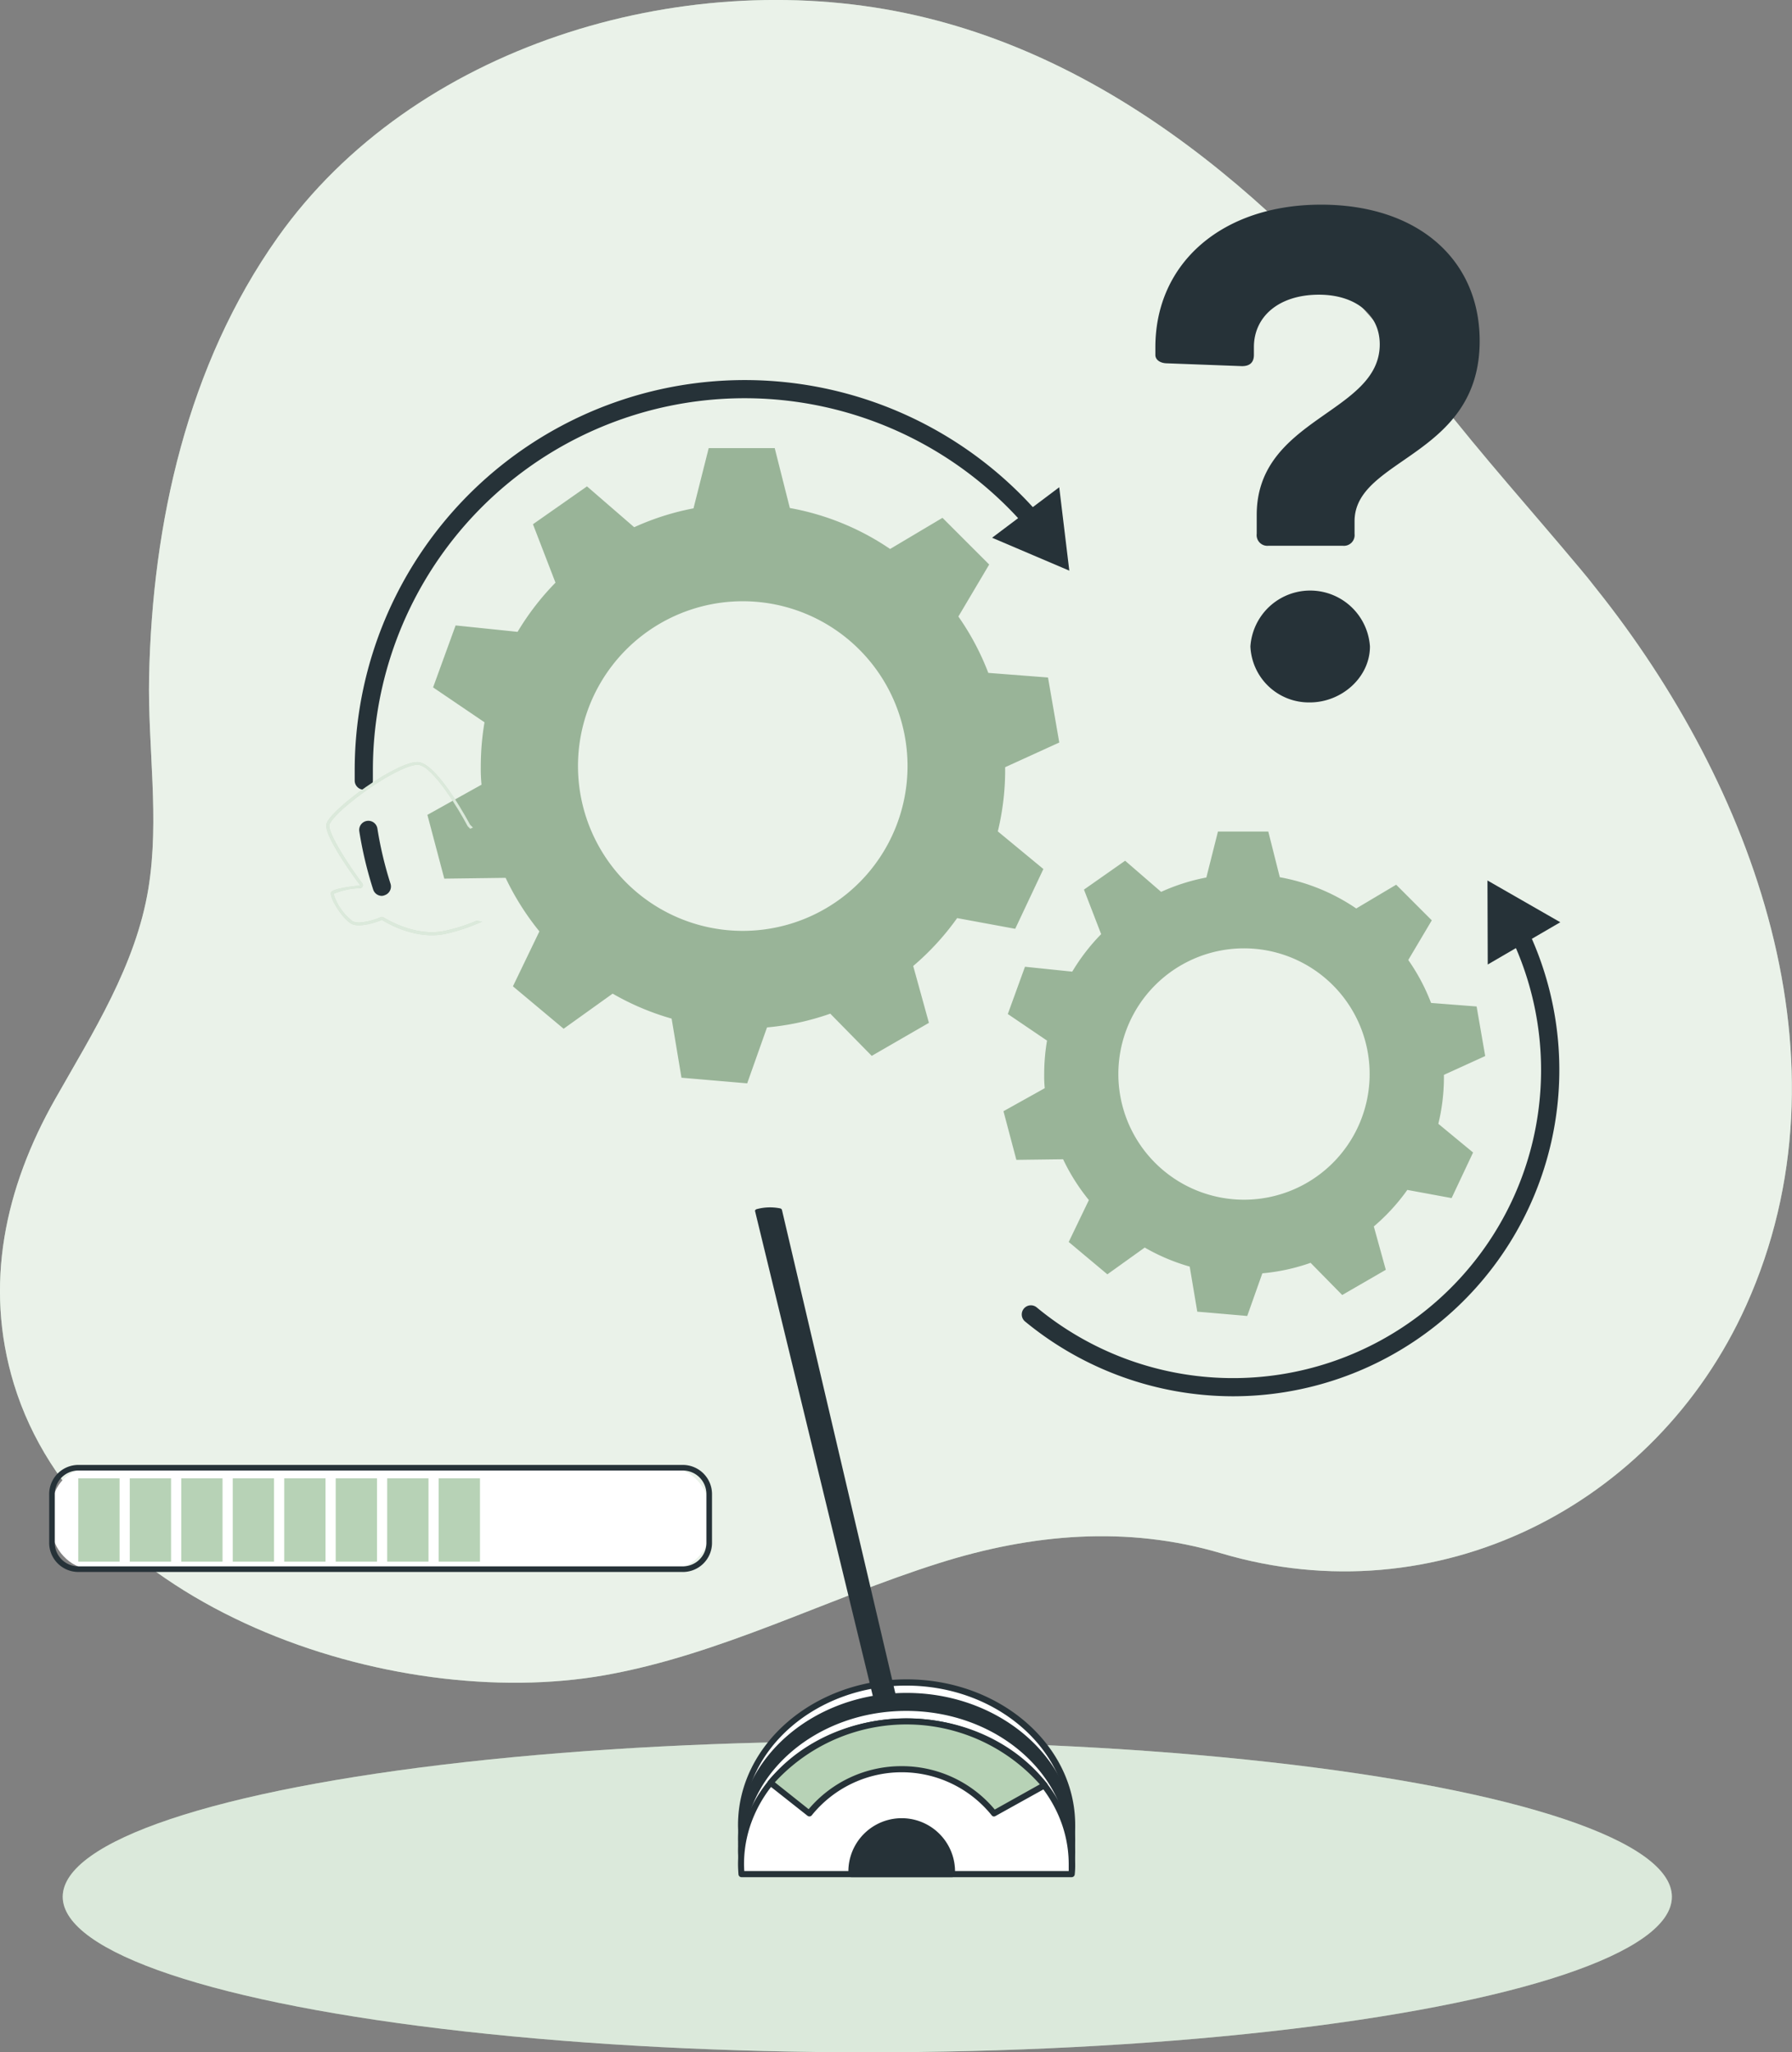 <svg xmlns="http://www.w3.org/2000/svg" xmlns:xlink="http://www.w3.org/1999/xlink" width="213.323" height="244.249" viewBox="0 0 213.323 244.249">
  <rect x="0" y="0" width="213.323" height="244.249" fill="#808080" stroke="none"/>
  <defs>
    <clipPath id="clip-path">
      <path id="Intersection_3" data-name="Intersection 3" d="M6.634,18.822s-2.616,1.1-3.722.416S.3,16.066.572,15.516s3.453-.824,3.453-.824S-.112,9.173,0,7.523,8.753-.4,11.1.02s6.035,7.43,6.035,7.43l2.072,2.072-.671,1.931s3.534,4.889,3.118,5.579-3.581,2.616-7.443,3.447a7.787,7.787,0,0,1-1.639.17A11.988,11.988,0,0,1,6.634,18.822Zm.208-.335c.04,0,3.641,2.387,7.3,1.6,3.949-.845,6.9-2.77,7.208-3.279.047-.456-1.569-3.058-3.1-5.177A.357.357,0,0,1,18.2,11.3l.61-1.716L16.9,7.677a.442.442,0,0,1-.067-.094c-1-1.9-4.024-6.927-5.774-7.242C9.974.154,6.7,1.863,3.617,4.244,1.444,5.914.425,7.114.391,7.517.3,8.623,2.745,12.351,4.314,14.437a.37.37,0,0,1,.04.369.349.349,0,0,1-.3.208,8.578,8.578,0,0,0-3.165.671,6.643,6.643,0,0,0,2.226,3.232c.771.483,2.756-.174,3.353-.443a.346.346,0,0,1,.174-.046h0A.352.352,0,0,1,6.842,18.487Z" fill="none"/>
    </clipPath>
  </defs>
  <g id="Processing-bro" transform="translate(-94.274 -64.843)">
    <g id="freepik--background-simple--inject-6" transform="translate(94.274 64.843)">
      <path id="Path_5746" data-name="Path 5746" d="M282.361,132.509c-5.666-6.78-11.628-13.412-17.059-20.392C249.4,91.637,228.474,71.915,202.053,66.4c-26.749-5.579-58.588,3.909-74.729,26.709-10.729,15.148-14.92,33.971-15.3,52.3-.168,8.369,1.267,16.825-.08,25.147-1.489,9.153-6.625,17.18-11.118,25.113-5.941,10.494-8.5,22.049-4.9,33.877,8.161,26.722,45.009,39.141,70.323,34.669,13.8-2.441,26.448-9.126,39.819-13.344,11.024-3.48,22.37-4.493,33.576-1.167,25.536,7.577,51.688-5.485,62.5-29.505,13.056-29,.838-61.921-17.864-85.317C283.655,134.071,283.018,133.287,282.361,132.509Z" transform="translate(-94.274 -64.843)" fill="#b7d2b6"/>
      <path id="Path_5747" data-name="Path 5747" d="M282.361,132.509c-5.666-6.78-11.628-13.412-17.059-20.392C249.4,91.637,228.474,71.915,202.053,66.4c-26.749-5.579-58.588,3.909-74.729,26.709-10.729,15.148-14.92,33.971-15.3,52.3-.168,8.369,1.267,16.825-.08,25.147-1.489,9.153-6.625,17.18-11.118,25.113-5.941,10.494-8.5,22.049-4.9,33.877,8.161,26.722,45.009,39.141,70.323,34.669,13.8-2.441,26.448-9.126,39.819-13.344,11.024-3.48,22.37-4.493,33.576-1.167,25.536,7.577,51.688-5.485,62.5-29.505,13.056-29,.838-61.921-17.864-85.317C283.655,134.071,283.018,133.287,282.361,132.509Z" transform="translate(-94.274 -64.843)" fill="#fff" opacity="0.7"/>
      <path id="Path_6509" data-name="Path 6509" d="M367.744,319.365v-2.246c0-11.567,14.646-12.07,14.646-20.3,0-3.574-2.91-5.908-7.242-5.908-4.741,0-7.739,2.582-7.739,6.243v.919c0,.912-.5,1.341-1.415,1.341l-8.9-.335c-.832,0-1.415-.416-1.415-.992v-.919c0-10.059,7.987-16.972,19.722-16.972,11.481,0,18.884,6.491,18.884,16.221,0,13.814-14.894,13.9-14.894,21.458v1.5a1.274,1.274,0,0,1-1.415,1.415h-8.818a1.274,1.274,0,0,1-1.415-1.415Zm-.751,13.411a7.131,7.131,0,0,1,14.23,0c0,3.661-3.353,6.659-7.155,6.659a6.966,6.966,0,0,1-7.075-6.672Z" transform="translate(-218.142 -255.839)" fill="#263238"/>
    </g>
    <g id="freepik--Shadow--inject-6" transform="translate(101.742 272.076)">
      <ellipse id="Ellipse_63" data-name="Ellipse 63" cx="95.778" cy="18.508" rx="95.778" ry="18.508" fill="#b7d2b6"/>
      <ellipse id="Ellipse_64" data-name="Ellipse 64" cx="95.778" cy="18.508" rx="95.778" ry="18.508" fill="#fff" opacity="0.5"/>
    </g>
    <g id="freepik--progress-bar--inject-6" transform="translate(100.126 239.184)">
      <rect id="Rectangle_1521" data-name="Rectangle 1521" width="78.236" height="12.07" rx="4.67" transform="translate(0.335 0.335)" fill="#fff"/>
      <path id="Path_5748" data-name="Path 5748" d="M273.27,295.571H201.3a3.467,3.467,0,0,1-3.467-3.46V286.3a3.474,3.474,0,0,1,3.467-3.467H273.27a3.474,3.474,0,0,1,3.467,3.467v5.814a3.467,3.467,0,0,1-3.467,3.46ZM201.3,283.5a2.8,2.8,0,0,0-2.8,2.8v5.814a2.8,2.8,0,0,0,2.8,2.79H273.27a2.8,2.8,0,0,0,2.8-2.79V286.3a2.8,2.8,0,0,0-2.8-2.8Z" transform="translate(-197.83 -282.83)" fill="#263238"/>
      <rect id="Rectangle_1522" data-name="Rectangle 1522" width="4.915" height="9.918" transform="translate(3.467 1.596)" fill="#b7d2b6"/>
      <rect id="Rectangle_1523" data-name="Rectangle 1523" width="4.915" height="9.918" transform="translate(9.596 1.596)" fill="#b7d2b6"/>
      <rect id="Rectangle_1524" data-name="Rectangle 1524" width="4.915" height="9.918" transform="translate(15.725 1.596)" fill="#b7d2b6"/>
      <rect id="Rectangle_1525" data-name="Rectangle 1525" width="4.915" height="9.918" transform="translate(21.854 1.596)" fill="#b7d2b6"/>
      <rect id="Rectangle_1526" data-name="Rectangle 1526" width="4.915" height="9.918" transform="translate(27.983 1.596)" fill="#b7d2b6"/>
      <rect id="Rectangle_1527" data-name="Rectangle 1527" width="4.915" height="9.918" transform="translate(34.112 1.596)" fill="#b7d2b6"/>
      <rect id="Rectangle_1528" data-name="Rectangle 1528" width="4.915" height="9.918" transform="translate(40.241 1.596)" fill="#b7d2b6"/>
      <rect id="Rectangle_1529" data-name="Rectangle 1529" width="4.915" height="9.918" transform="translate(46.37 1.596)" fill="#b7d2b6"/>
    </g>
    <path id="Union_1" data-name="Union 1" d="M-4149.42,3421.194l-.9-5.365a23.593,23.593,0,0,1-5.354-2.265l-4.449,3.186-4.6-3.851,2.4-4.986a23.918,23.918,0,0,1-3.069-4.858l-5.563.071-1.535-5.788,4.914-2.741a14.271,14.271,0,0,1-.066-1.683,23.755,23.755,0,0,1,.337-3.978l-4.668-3.166,2.044-5.625,5.625.583a23.836,23.836,0,0,1,3.442-4.464l-2.046-5.3,4.9-3.437,4.285,3.707a23.736,23.736,0,0,1,5.385-1.712l1.38-5.467h5.993l1.37,5.436a23.6,23.6,0,0,1,9.1,3.718l4.755-2.828,4.238,4.24-2.8,4.719a23.6,23.6,0,0,1,2.715,5.113l5.42.419,1.023,5.9-4.914,2.24a23.594,23.594,0,0,1-.665,5.824l4.136,3.416-2.557,5.425-5.271-.972a23.866,23.866,0,0,1-3.988,4.347l1.426,5.16-5.19,3-3.764-3.831a23.534,23.534,0,0,1-5.742,1.249l-1.8,5.077Zm-9.394-28.282a14.958,14.958,0,0,0,14.958,14.957,14.956,14.956,0,0,0,14.956-14.955,14.956,14.956,0,0,0-14.956-14.959A14.958,14.958,0,0,0-4158.814,3392.911Zm-52.007.438-1.173-7.034a30.958,30.958,0,0,1-7.021-2.971l-5.835,4.178-6.035-5.049,3.152-6.539a31.482,31.482,0,0,1-4.023-6.37l-7.3.094-2.011-7.59,6.444-3.594a18.621,18.621,0,0,1-.087-2.206,31.184,31.184,0,0,1,.442-5.218l-6.122-4.151,2.682-7.376,7.376.764a31.284,31.284,0,0,1,4.513-5.854l-2.682-6.954,6.431-4.506,5.62,4.862a31.061,31.061,0,0,1,7.061-2.247l1.81-7.168h7.858l1.8,7.129a30.918,30.918,0,0,1,11.936,4.875l6.236-3.708,5.559,5.559-3.668,6.189a30.861,30.861,0,0,1,3.562,6.706l7.108.55,1.341,7.738-6.444,2.938a30.983,30.983,0,0,1-.872,7.638l5.424,4.479-3.353,7.115-6.913-1.274a31.364,31.364,0,0,1-5.23,5.7l1.87,6.766-6.807,3.93-4.936-5.023a30.918,30.918,0,0,1-7.53,1.636l-2.36,6.658Zm-12.318-37.089a19.614,19.614,0,0,0,19.614,19.614,19.615,19.615,0,0,0,19.614-19.611,19.614,19.614,0,0,0-19.614-19.618A19.614,19.614,0,0,0-4223.14,3356.26Z" transform="translate(4386.219 -3200.247)" fill="#99b498"/>
    <g id="freepik--gear-1--inject-6" transform="translate(136.498 110.074)">
      <path id="Path_5751" data-name="Path 5751" d="M160.736,179.451a1.086,1.086,0,0,1-1.033-.758,46.17,46.17,0,0,1-1.65-6.92,1.089,1.089,0,1,1,2.153-.335,44.45,44.45,0,0,0,1.569,6.592,1.093,1.093,0,0,1-.7,1.341A.972.972,0,0,1,160.736,179.451Z" transform="translate(-157.504 -118.062)" fill="#263238"/>
      <path id="Path_5752" data-name="Path 5752" d="M158.333,141.049a1.093,1.093,0,0,1-1.093-1.06v-1.267a46.437,46.437,0,0,1,81.649-30.263,1.089,1.089,0,1,1-1.65,1.422,44.258,44.258,0,0,0-77.834,28.835v1.207a1.086,1.086,0,0,1-1.06,1.12Z" transform="translate(-157.24 -92.294)" fill="#263238"/>
      <path id="Path_5753" data-name="Path 5753" d="M278.383,111.32l1.2,9.925-9.194-3.916Z" transform="translate(-194.514 -98.562)" fill="#263238"/>
    </g>
    <g id="freepik--gear-2--inject-6" transform="translate(209.418 159.513)">
      <path id="Path_5756" data-name="Path 5756" d="M300.75,244.949a39.007,39.007,0,0,1-24.7-8.9,1.088,1.088,0,0,1,1.388-1.676,36.667,36.667,0,0,0,56.4-44.178,1.093,1.093,0,1,1,1.965-.946,38.846,38.846,0,0,1-35.044,55.7Z" transform="translate(-269.168 -173.445)" fill="#263238"/>
      <path id="Path_5757" data-name="Path 5757" d="M358.364,191.108l-.034-10L367,186.079Z" transform="translate(-296.404 -170.991)" fill="#263238"/>
    </g>
    <g id="freepik--Character--inject-6" transform="translate(133.089 155.537)">
      <path id="Path_5758" data-name="Path 5758" d="M265.183,381.589c0-.389.047-.778.047-1.18,0-9.388-8.818-16.979-19.7-16.979s-19.708,7.6-19.708,16.979a8.591,8.591,0,0,0,.054,1.18Z" transform="translate(-176.423 -253.899)" fill="#fff"/>
      <path id="Path_5759" data-name="Path 5759" d="M265,381.78H225.7a.362.362,0,0,1-.362-.335c-.034-.456-.054-.845-.054-1.214,0-9.562,9.006-17.341,20.07-17.341s20.07,7.779,20.07,17.341a9.929,9.929,0,0,1-.054,1.214A.369.369,0,0,1,265,381.78Zm-38.974-.711h38.625v-.818c0-9.16-8.677-16.617-19.339-16.617s-19.346,7.457-19.346,16.617C226,380.493,226.018,380.754,226.031,381.069Z" transform="translate(-176.245 -253.721)" fill="#263238"/>
      <path id="Path_5760" data-name="Path 5760" d="M265.183,384c0-.389.047-.785.047-1.18,0-9.388-8.818-16.979-19.7-16.979s-19.708,7.6-19.708,16.979a8.64,8.64,0,0,0,.054,1.18Z" transform="translate(-176.423 -254.693)" fill="#263238"/>
      <path id="Path_5761" data-name="Path 5761" d="M265,384.183H225.7a.362.362,0,0,1-.362-.329c-.034-.463-.054-.845-.054-1.214,0-9.562,9.006-17.341,20.07-17.341s20.07,7.779,20.07,17.341a9.929,9.929,0,0,1-.054,1.214.362.362,0,0,1-.362.329Zm-38.974-.724h38.625v-.818c0-9.16-8.677-16.617-19.339-16.617s-19.346,7.457-19.346,16.617C226,382.9,226.018,383.164,226.031,383.459Z" transform="translate(-176.245 -254.515)" fill="#263238"/>
      <g id="Group_2919" data-name="Group 2919" transform="translate(0 0)" clip-path="url(#clip-path)">
        <path id="Path_5800" data-name="Path 5800" d="M166.385,220.52a21.386,21.386,0,0,0,4.386-1.475,3.306,3.306,0,0,1-.389-.04c-1.629-.329-6.344-1.388-8.168-3.668a19.025,19.025,0,0,0-2.736-2.971l10.206-4.513-.362-.362s-3.688-7.014-6.035-7.43-10.964,5.847-11.1,7.5,4.023,7.162,4.023,7.162-3.172.282-3.447.832,1.241,3.031,2.34,3.722,3.722-.416,3.722-.416S162.529,221.344,166.385,220.52Z" transform="translate(-152.166 -200.074)" fill="#b7d2b6"/>
        <path id="Path_5801" data-name="Path 5801" d="M166.385,220.52a21.386,21.386,0,0,0,4.386-1.475,3.306,3.306,0,0,1-.389-.04c-1.629-.329-6.344-1.388-8.168-3.668a19.025,19.025,0,0,0-2.736-2.971l10.206-4.513-.362-.362s-3.688-7.014-6.035-7.43-10.964,5.847-11.1,7.5,4.023,7.162,4.023,7.162-3.172.282-3.447.832,1.241,3.031,2.34,3.722,3.722-.416,3.722-.416S162.529,221.344,166.385,220.52Z" transform="translate(-152.166 -200.074)" fill="#fff" opacity="0.5"/>
      </g>
      <path id="Path_5804" data-name="Path 5804" d="M228.85,223.334l15.3,62.677,1.925-.172-14.753-62.593A5.659,5.659,0,0,0,228.85,223.334Z" transform="translate(-177.421 -169.787)" fill="#263238"/>
      <path id="Path_5805" data-name="Path 5805" d="M243.976,286.227c-.181,0-.335-.081-.362-.193l-15.3-62.981c-.024-.107.074-.21.235-.248a6.1,6.1,0,0,1,2.749-.08.276.276,0,0,1,.215.177l14.753,62.872a.171.171,0,0,1-.067.172.474.474,0,0,1-.241.088l-1.931.172Zm-14.894-63.035,15.2,62.531,1.214-.109-14.659-62.506A5.362,5.362,0,0,0,229.083,223.191Z" transform="translate(-177.245 -169.608)" fill="#263238"/>
      <path id="Path_5829" data-name="Path 5829" d="M265.183,386.076c0-.389.047-.785.047-1.18,0-9.388-8.818-16.986-19.7-16.986s-19.708,7.6-19.708,16.986a8.64,8.64,0,0,0,.054,1.18Z" transform="translate(-176.423 -255.375)" fill="#fff"/>
      <path id="Path_5830" data-name="Path 5830" d="M265,386.29H225.7a.362.362,0,0,1-.362-.335c-.034-.456-.054-.838-.054-1.207,0-9.562,9.006-17.348,20.07-17.348s20.07,7.785,20.07,17.348a9.825,9.825,0,0,1-.054,1.207A.369.369,0,0,1,265,386.29Zm-38.974-.724h38.625v-.818c0-9.167-8.677-16.617-19.339-16.617s-19.346,7.45-19.346,16.617c.034.255.047.523.06.818Z" transform="translate(-176.245 -255.207)" fill="#263238"/>
      <path id="Path_5831" data-name="Path 5831" d="M265.183,388.516c0-.4.047-.785.047-1.18,0-9.388-8.818-16.986-19.7-16.986s-19.708,7.6-19.708,16.986a8.689,8.689,0,0,0,.054,1.18Z" transform="translate(-176.423 -256.178)" fill="#fff"/>
      <path id="Path_5832" data-name="Path 5832" d="M265,388.72H225.7a.362.362,0,0,1-.362-.335c-.034-.456-.054-.845-.054-1.207,0-9.569,9.006-17.348,20.07-17.348s20.07,7.779,20.07,17.348a9.879,9.879,0,0,1-.054,1.207A.369.369,0,0,1,265,388.72Zm-38.974-.731h38.625v-.811c0-9.167-8.677-16.624-19.339-16.624S226,377.991,226,387.164c0,.255.013.516.027.811Z" transform="translate(-176.245 -256.007)" fill="#263238"/>
      <path id="Path_5833" data-name="Path 5833" d="M247.258,370.35a20.739,20.739,0,0,0-16.188,7.3l4.62,3.648a14.116,14.116,0,0,1,21.981,0l6.035-3.353A20.752,20.752,0,0,0,247.258,370.35Z" transform="translate(-178.153 -256.178)" fill="#b7d2b6"/>
      <path id="Path_5834" data-name="Path 5834" d="M257.493,381.491a.342.342,0,0,1-.282-.141,13.753,13.753,0,0,0-21.418,0,.362.362,0,0,1-.5.06l-4.627-3.655a.362.362,0,0,1-.134-.241.389.389,0,0,1,.08-.268,21.933,21.933,0,0,1,33.18.3.389.389,0,0,1,.067.3.362.362,0,0,1-.181.248l-6.035,3.353A.4.4,0,0,1,257.493,381.491ZM246.5,375.5a14.41,14.41,0,0,1,11.078,5.163l5.365-3a21.255,21.255,0,0,0-31.544-.241l4.023,3.2A14.438,14.438,0,0,1,246.5,375.5Z" transform="translate(-177.974 -256)" fill="#263238"/>
      <path id="Path_5835" data-name="Path 5835" d="M257.35,393.847a5.988,5.988,0,0,0-11.97,0v.5H257.3A2.138,2.138,0,0,0,257.35,393.847Z" transform="translate(-182.867 -262.012)" fill="#263238"/>
      <path id="Path_5836" data-name="Path 5836" d="M257.158,394.557H245.242a.369.369,0,0,1-.362-.335v-.53a6.35,6.35,0,0,1,12.694,0v.53a.362.362,0,0,1-.416.335Zm-11.574-.731h11.239v-.134a5.619,5.619,0,1,0-11.239,0Z" transform="translate(-182.702 -261.844)" fill="#263238"/>
    </g>
  </g>
</svg>
